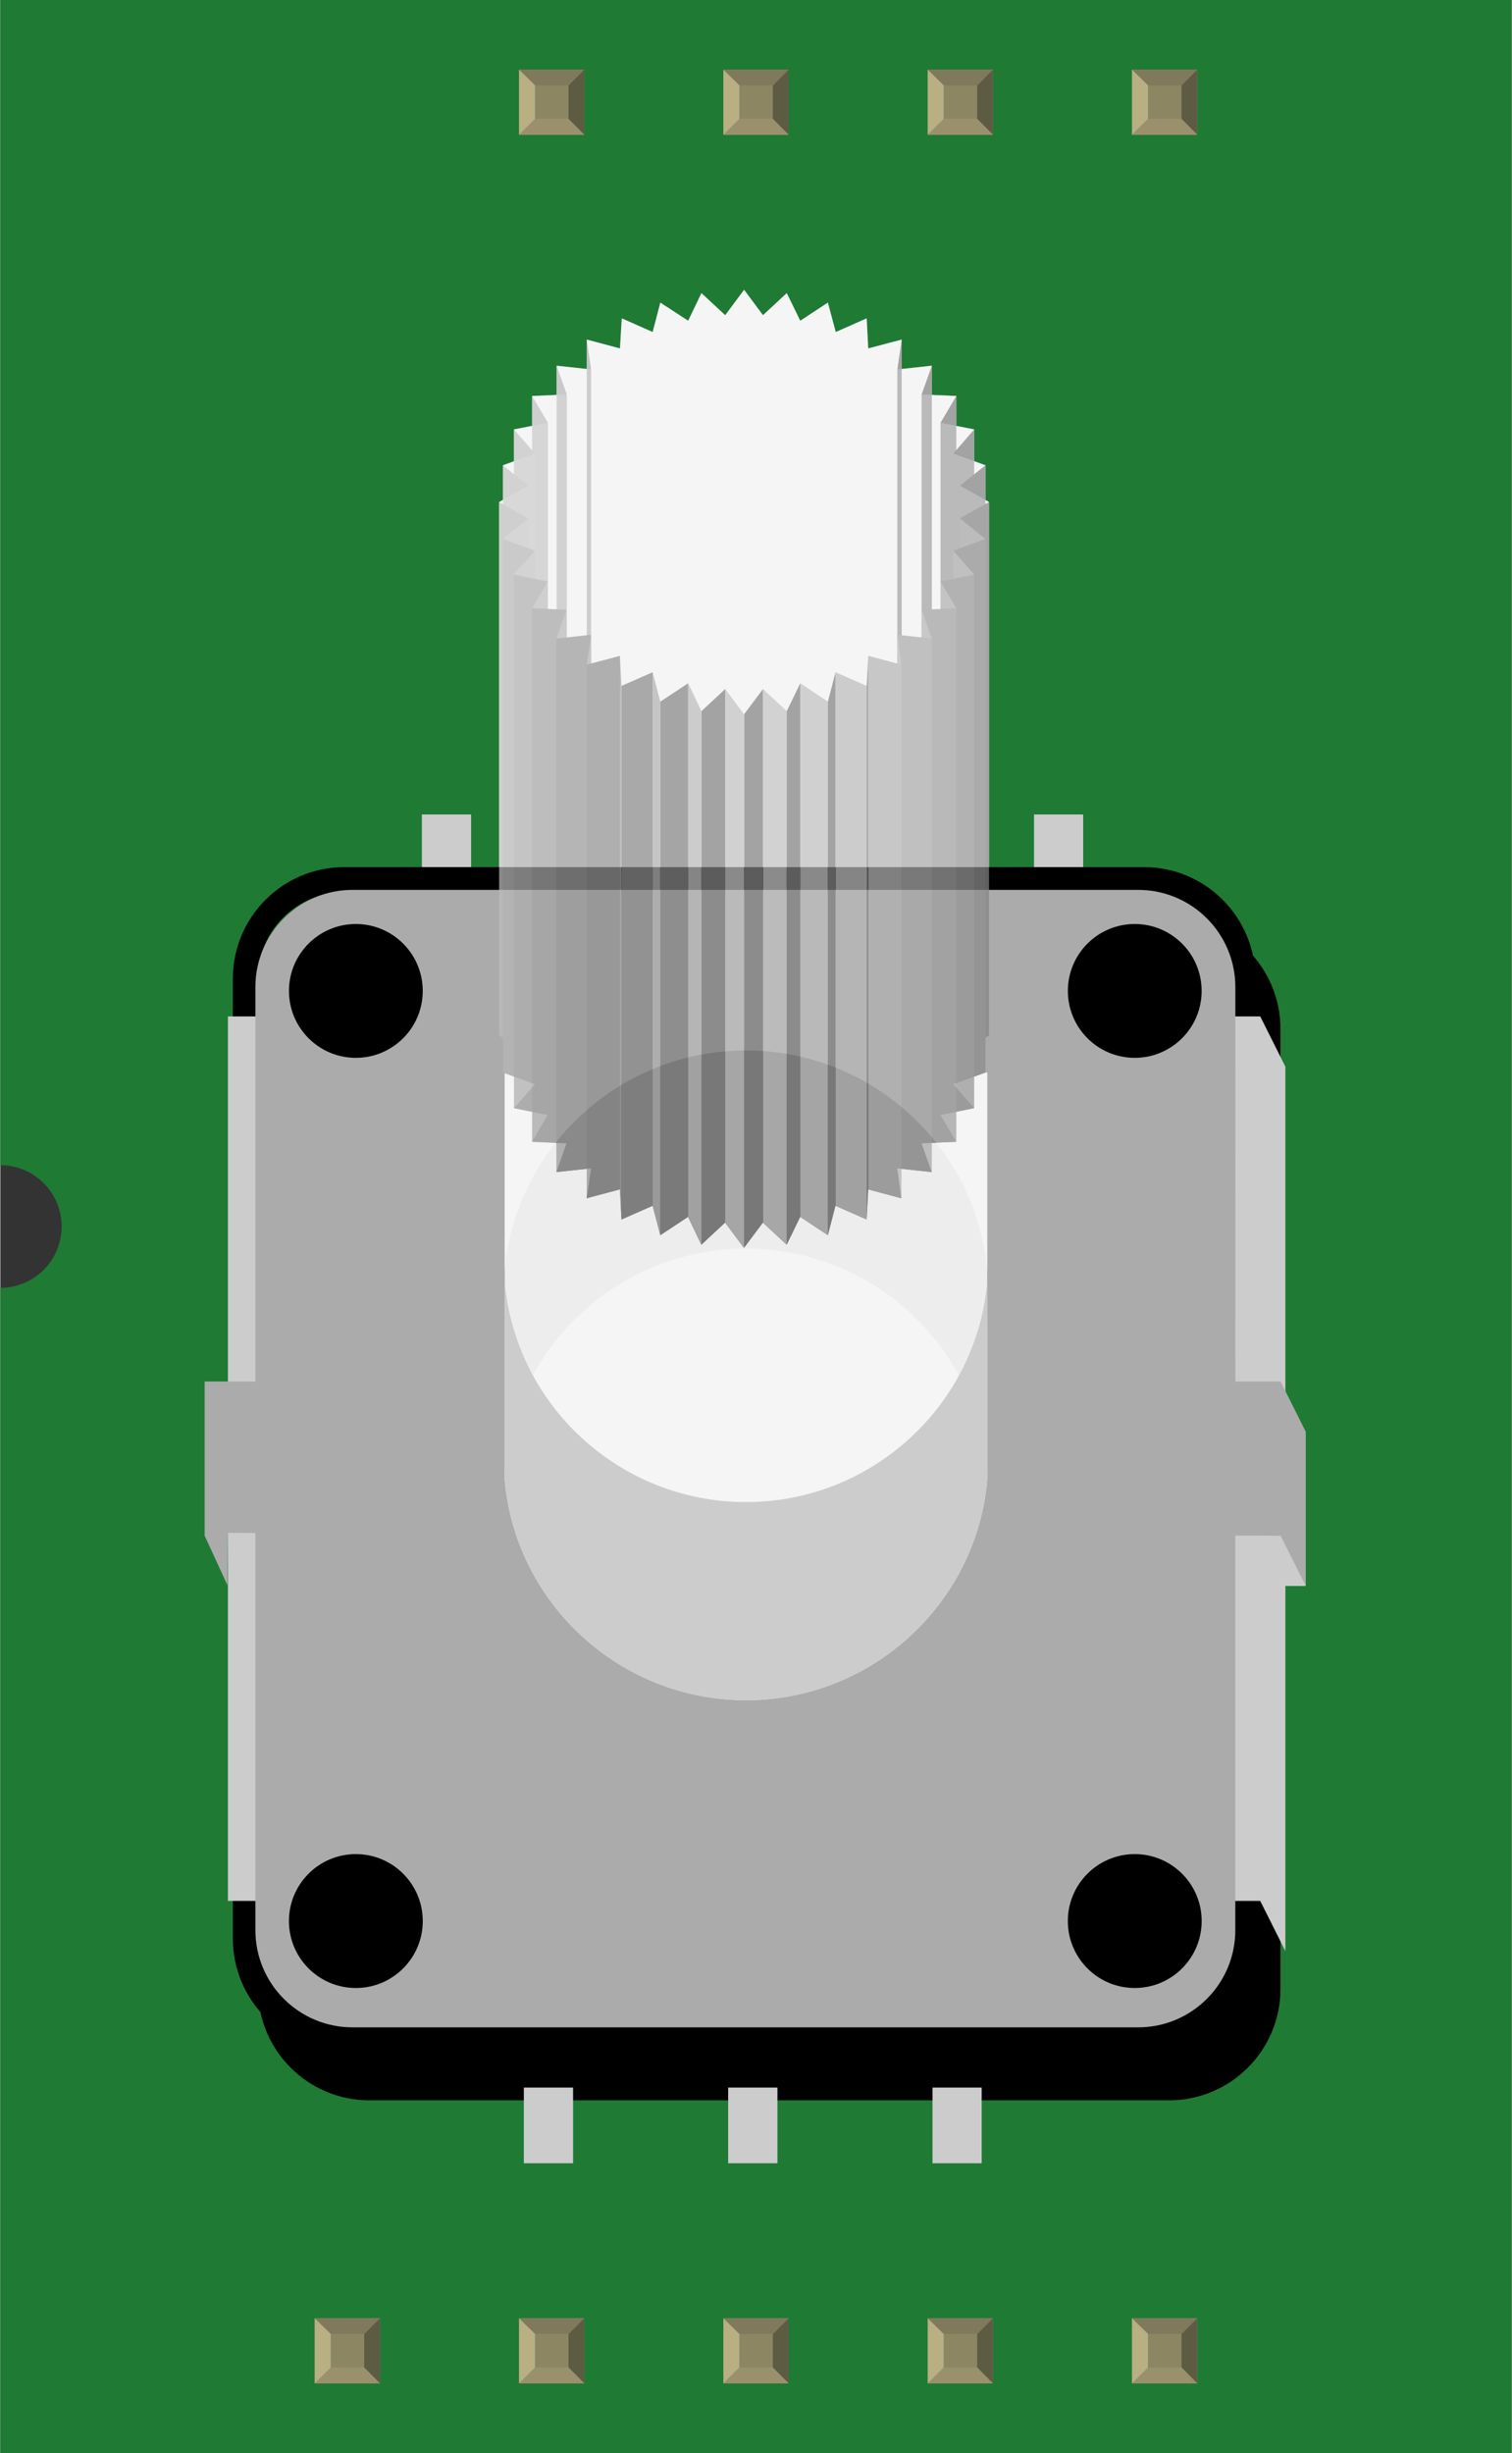 <?xml version='1.0' encoding='UTF-8' standalone='no'?>
<!-- Created with Fritzing (http://www.fritzing.org/) -->
<svg xmlns="http://www.w3.org/2000/svg" width="0.74in" x="0in" version="1.2" y="0in"  height="1.2in" viewBox="0 0 739.681 1200" baseProfile="tiny" xmlns:svg="http://www.w3.org/2000/svg">
 <rect x="0" y="0" width="739.681" height="1200" fill="#333333" stroke="none"/>
 <desc>Fritzing breadboard generated by brd2svg</desc>
 <g id="breadboard">
  <g id="icon">
   <path fill="#1F7A34" stroke="none" stroke-width="0" d="M0,0L0,570A30,30 0 0 1 0,630L0,1200L739.681,1200L739.681,0L0,0z"/>
   <g transform="translate(100,141.75)">
    <g>
     <g>
      <rect width="24.069" x="405.903" y="256.681" fill="#CCCCCC" height="37.028"/>
      <rect width="24.097" x="305.875" y="256.681" fill="#CCCCCC" height="37.028"/>
      <rect width="24.083" x="205.889" y="256.681" fill="#CCCCCC" height="37.028"/>
      <rect width="24.097" x="106.306" y="256.681" fill="#CCCCCC" height="37.028"/>
     </g>
     <polygon fill="#FFFFFF" points="383.889,103.819,382.139,102.847,382.139,85.847,376.625,83.847,376.625,68.306,367.875,66.583,367.875,51.958,355.889,51.431,355.889,37.139,341.139,38.75,341.139,24.361,324.764,28.694,324.014,13.972,308.875,20.681,305.014,6.278,291.5,15.153,284.889,1.625,273.264,12.444,264.014,0,254.764,12.444,243.139,1.625,236.639,15.153,223.014,6.278,219.264,20.681,204.139,13.972,203.264,28.694,187.014,24.361,187.014,38.75,172.264,37.139,172.264,51.431,160.264,51.958,160.264,66.569,151.375,68.306,151.375,83.889,146.014,85.847,146.014,102.764,144.125,103.819,144.125,364.847,146.014,365.917,146.014,382.931,151.375,384.903,151.375,400.347,160.264,402.153,160.264,416.806,172.139,417.347,172.139,431.639,187.014,430.042,187.014,444.417,203.264,440.083,204,454.819,219.264,448.083,223.014,462.5,236.639,453.514,243.139,467.153,254.764,456.319,264.014,468.667,273.264,456.319,284.889,467.153,291.5,453.514,305.014,462.5,308.75,448.083,324.014,454.819,324.764,440.083,341.014,444.417,341.014,430.028,355.889,431.639,355.889,417.347,367.875,416.806,367.875,402.125,376.625,400.347,376.625,384.944,382.139,382.931,382.139,365.833,383.889,364.847"/>
     <g id="breadboard_1_">
      <path stroke="#000000" stroke-width="12.258" d="M520.403,831.181c0,26.708,-21.694,48.403,-48.375,48.403L80.639,879.583c-26.75,0,-48.403,-21.708,-48.403,-48.403L32.236,361.583c0,-26.722,21.667,-48.417,48.403,-48.417l391.375,0c26.708,0,48.375,21.708,48.375,48.417L520.389,831.181L520.403,831.181z"/>
      <rect width="526.569" x="12.306" y="558.681" fill="#CCCCCC" height="75.417"/>
      <rect width="24.069" x="356.222" y="879.472" fill="#CCCCCC" height="37.028"/>
      <rect width="24.111" x="256.222" y="879.472" fill="#CCCCCC" height="37.028"/>
      <rect width="24.097" x="156.222" y="879.472" fill="#CCCCCC" height="37.028"/>
      <path fill="none" stroke="#000000" stroke-width="12.258" d="M508.097,806.611c0,26.736,-21.694,48.431,-48.389,48.431L68.333,855.042c-26.722,0,-48.389,-21.708,-48.389,-48.431L19.944,336.972c0,-26.708,21.681,-48.403,48.389,-48.403l391.375,0c26.722,0,48.389,21.708,48.389,48.403L508.097,806.611L508.097,806.611z"/>
      <polygon fill="#CCCCCC" points="528.931,380.056,528.931,812.722,516.625,788.167,11.389,788.167,11.389,355.472,516.625,355.472"/>
      <polygon fill="#ABABAB" points="538.917,558.681,538.917,634.097,526.597,609.514,11.389,608.111,11.153,633.75,0,609.514,0,534.083,526.597,534.083"/>
      <path fill="#ABABAB" d="M504.417,802.458c0,26.278,-21.292,47.556,-47.569,47.556L72.403,850.014c-26.264,0,-47.569,-21.278,-47.569,-47.556L24.833,341.125c0,-26.264,21.306,-47.556,47.569,-47.556l384.472,0c26.25,0,47.569,21.306,47.569,47.556L504.417,802.458L504.417,802.458z"/>
      <circle cx="455.208" cy="798.014" r="32.75"/>
      <circle cx="74" cy="798.014" r="32.75"/>
      <circle cx="455.208" cy="343" r="32.736"/>
      <circle cx="74" cy="343" r="32.736"/>
     </g>
     <path fill="#666666" d="M146.806,577.125c5.111,-60.514,56.278,-108.069,118.111,-108.069s113,47.556,118.111,108.069l0,-96.931c-5.111,-60.514,-56.278,-108.069,-118.111,-108.069s-113,47.556,-118.111,108.069L146.806,577.125z"/>
     <path opacity="0.88" fill="#FFFFFF" enable-background="new    " d="M366.389,388.667l10.236,11.681l-16.5,3.361l7.75,13.097l-17,0.764l4.986,14.069l-16.889,-1.833l2.014,14.611l-16.25,-4.333l-0.75,14.736l-15.264,-6.708L304.986,462.5l-13.514,-8.972l-6.639,13.625l-11.625,-10.819l-9.25,12.347l-9.25,-12.347l-11.625,10.819l-6.5,-13.625L223.014,462.5l-3.764,-14.389l-15.25,6.708l-0.764,-14.736l-16.25,4.333l2.125,-14.611l-17,1.833l4.986,-14.069l-16.875,-0.764l7.625,-13.097L151.389,400.347l10.25,-11.681l-14.819,-5.458l0,198.694c5.111,60.5,56.278,108.069,118.111,108.069s113,-47.569,118.111,-108.069L383.042,382.931l-0.889,0L366.389,388.667z"/>
     <g>
      <g opacity="0.72">
       <g>
        <g enable-background="new    ">
         <g>
          <polygon fill="#808080" points="341.139,24.361,341.139,285.403,339,300,339,38.972"/>
         </g>
         <g>
          <polygon fill="#A9A9A9" points="189.139,38.972,189.139,300,187.014,285.403,187.014,24.361"/>
         </g>
         <g>
          <polygon fill="#B4B4B4" points="177.264,51.208,177.264,312.236,172.264,298.167,172.264,37.139"/>
         </g>
         <g>
          <polygon fill="#808080" points="355.889,37.139,355.889,298.167,350.889,312.236,350.889,51.208"/>
         </g>
         <g>
          <polygon fill="#BCBCBC" points="168.014,65.056,168.014,326.097,160.264,313,160.264,51.958"/>
         </g>
         <g>
          <polygon fill="#808080" points="367.875,51.958,367.875,313,360.139,326.097,360.139,65.056"/>
         </g>
         <g>
          <polygon fill="#808080" points="376.625,68.306,376.625,329.347,366.389,341.139,366.389,80.111"/>
         </g>
         <g>
          <polygon fill="#C0C0C0" points="161.639,80.111,161.639,341.139,151.375,329.347,151.375,68.306"/>
         </g>
         <g>
          <polygon fill="#808080" points="382.139,85.847,382.139,346.875,369.625,356.833,369.625,95.806"/>
         </g>
         <g>
          <polygon fill="#C0C0C0" points="158.389,95.806,158.389,356.833,146.014,346.875,146.014,85.847"/>
         </g>
         <g>
          <polygon fill="#848484" points="383.889,103.819,383.889,364.847,369.625,372.861,369.625,111.833"/>
         </g>
         <g>
          <polygon fill="#BCBCBC" points="158.389,111.833,158.389,372.861,144.125,364.847,144.125,103.819"/>
         </g>
         <g>
          <polygon fill="#B6B6B6" points="161.639,127.639,161.639,388.667,146.014,382.931,146.014,121.903"/>
         </g>
         <g>
          <polygon fill="#8B8B8B" points="382.139,121.903,382.139,382.931,366.389,388.667,366.389,127.639"/>
         </g>
         <g>
          <polygon fill="#949494" points="376.625,139.319,376.625,400.347,360.139,403.708,360.139,142.681"/>
         </g>
         <g>
          <polygon fill="#ADADAD" points="167.875,142.681,167.875,403.708,151.375,400.347,151.375,139.319"/>
         </g>
         <g>
          <polygon fill="#A3A3A3" points="177.125,156.528,177.125,417.569,160.264,416.806,160.264,155.778"/>
         </g>
         <g>
          <polygon fill="#9E9E9E" points="367.875,155.778,367.875,416.806,350.889,417.569,350.889,156.528"/>
         </g>
         <g>
          <polygon fill="#999999" points="189.139,168.764,189.139,429.806,172.139,431.639,172.139,170.597"/>
         </g>
         <g>
          <polygon fill="#A8A8A8" points="355.889,170.597,355.889,431.639,339,429.806,339,168.764"/>
         </g>
         <g>
          <polygon fill="#B1B1B1" points="341.014,183.375,341.014,444.417,324.764,440.083,324.764,179.056"/>
         </g>
         <g>
          <polygon fill="#909090" points="203.264,179.056,203.264,440.083,187.014,444.417,187.014,183.375"/>
         </g>
         <g>
          <polygon fill="#A3A3A3" points="204,193.778,204,454.819,203.264,440.083,203.264,179.056"/>
         </g>
         <g>
          <polygon fill="#808080" points="324.764,179.056,324.764,440.083,324.014,454.819,324.014,193.778"/>
         </g>
         <g>
          <polygon fill="#888888" points="219.264,187.069,219.264,448.083,204,454.819,204,193.778"/>
         </g>
         <g>
          <polygon fill="#B9B9B9" points="324.014,193.778,324.014,454.819,308.75,448.083,308.75,187.069"/>
         </g>
         <g>
          <polygon fill="#AFAFAF" points="223.014,201.458,223.014,462.5,219.264,448.083,219.264,187.069"/>
         </g>
         <g>
          <polygon fill="#828282" points="236.639,192.472,236.639,453.514,223.014,462.5,223.014,201.458"/>
         </g>
         <g>
          <polygon fill="#BEBEBE" points="305.014,201.458,305.014,462.5,291.5,453.514,291.5,192.472"/>
         </g>
         <g>
          <polygon fill="#808080" points="308.75,187.069,308.75,448.083,305.014,462.5,305.014,201.458"/>
         </g>
         <g>
          <polygon fill="#808080" points="254.764,195.292,254.764,456.319,243.139,467.153,243.139,206.111"/>
         </g>
         <g>
          <polygon fill="#C0C0C0" points="284.889,206.111,284.889,467.153,273.264,456.319,273.264,195.292"/>
         </g>
         <g>
          <polygon fill="#808080" points="291.5,192.472,291.5,453.514,284.889,467.153,284.889,206.111"/>
         </g>
         <g>
          <polygon fill="#B9B9B9" points="243.139,206.111,243.139,467.153,236.639,453.514,236.639,192.472"/>
         </g>
         <g>
          <polygon fill="#808080" points="273.264,195.292,273.264,456.319,264.014,468.667,264.014,207.625"/>
         </g>
         <g>
          <polygon fill="#BFBFBF" points="264.014,207.625,264.014,468.667,254.764,456.319,254.764,195.292"/>
         </g>
         <g opacity="0.36">
          <polygon fill="#D7D7D7" points="369.625,111.833,382.139,121.903,366.389,127.639,376.625,139.319,360.139,142.681,367.875,155.778,350.889,156.528,355.889,170.597,339,168.764,341.014,183.375,324.764,179.056,324.014,193.778,308.75,187.069,305.014,201.458,291.5,192.472,284.889,206.111,273.264,195.292,264.014,207.625,254.764,195.292,243.139,206.111,236.639,192.472,223.014,201.458,219.264,187.069,204,193.778,203.264,179.056,187.014,183.375,189.139,168.764,172.139,170.597,177.125,156.528,160.264,155.778,167.875,142.681,151.375,139.319,161.639,127.639,146.014,121.903,158.389,111.833,144.125,103.819,158.389,95.806,146.014,85.847,161.639,80.111,151.375,68.306,168.014,65.056,160.264,51.958,177.264,51.208,172.264,37.139,189.139,38.972,187.014,24.361,203.264,28.694,204.139,13.972,219.264,20.681,223.014,6.278,236.639,15.153,243.139,1.625,254.764,12.444,264.014,0,273.264,12.444,284.889,1.625,291.5,15.153,305.014,6.278,308.875,20.681,324.014,13.972,324.764,28.694,341.139,24.361,339,38.972,355.889,37.139,350.889,51.208,367.875,51.958,360.139,65.056,376.625,68.306,366.389,80.111,382.139,85.847,369.625,95.806,383.889,103.819"/>
         </g>
        </g>
       </g>
      </g>
     </g>
     <path fill="#CCCCCC" d="M383.042,484.986c-5.111,60.514,-56.278,108.069,-118.111,108.069s-113.014,-47.556,-118.111,-108.069l0,96.931c5.111,60.5,56.278,108.069,118.111,108.069s113,-47.569,118.111,-108.069L383.042,484.986z"/>
    </g>
   </g>
  </g>
  <g transform="translate(153.875,1134.05)">
   <rect width="31.93" x="0" y="0" fill="#8D8C8C" height="31.9" id="connector0pin"/>
   <rect width="16.444" x="7.792" y="7.735" fill="#8C8663" height="16.415"/>
   <polygon fill="#B8AF82" points="0,31.9,7.792,24.137,7.792,6.972,0,0"/>
   <polygon fill="#80795B" points="24.208,7.763,7.903,7.763,0,0,31.93,0"/>
   <polygon fill="#5E5B43" points="24.208,24.137,24.208,7.763,31.93,0,31.93,31.9"/>
   <polygon fill="#9A916C" points="0,31.9,7.875,24.137,24.208,24.137,31.93,31.9"/>
  </g>
  <g transform="translate(253.875,1134.05)">
   <rect width="31.93" x="0" y="0" fill="#8D8C8C" height="31.9" id="connector1pin"/>
   <rect width="16.444" x="7.792" y="7.735" fill="#8C8663" height="16.415"/>
   <polygon fill="#B8AF82" points="0,31.9,7.792,24.137,7.792,6.972,0,0"/>
   <polygon fill="#80795B" points="24.208,7.763,7.903,7.763,0,0,31.93,0"/>
   <polygon fill="#5E5B43" points="24.208,24.137,24.208,7.763,31.93,0,31.93,31.9"/>
   <polygon fill="#9A916C" points="0,31.9,7.875,24.137,24.208,24.137,31.93,31.9"/>
  </g>
  <g transform="translate(253.875,34.05)">
   <rect width="31.93" x="0" y="0" fill="#8D8C8C" height="31.9" id="connector8pin"/>
   <rect width="16.444" x="7.792" y="7.735" fill="#8C8663" height="16.415"/>
   <polygon fill="#B8AF82" points="0,31.9,7.792,24.137,7.792,6.972,0,0"/>
   <polygon fill="#80795B" points="24.208,7.763,7.903,7.763,0,0,31.93,0"/>
   <polygon fill="#5E5B43" points="24.208,24.137,24.208,7.763,31.93,0,31.93,31.9"/>
   <polygon fill="#9A916C" points="0,31.9,7.875,24.137,24.208,24.137,31.93,31.9"/>
  </g>
  <g transform="translate(353.875,1134.05)">
   <rect width="31.93" x="0" y="0" fill="#8D8C8C" height="31.9" id="connector2pin"/>
   <rect width="16.444" x="7.792" y="7.735" fill="#8C8663" height="16.415"/>
   <polygon fill="#B8AF82" points="0,31.9,7.792,24.137,7.792,6.972,0,0"/>
   <polygon fill="#80795B" points="24.208,7.763,7.903,7.763,0,0,31.93,0"/>
   <polygon fill="#5E5B43" points="24.208,24.137,24.208,7.763,31.93,0,31.93,31.9"/>
   <polygon fill="#9A916C" points="0,31.9,7.875,24.137,24.208,24.137,31.93,31.9"/>
  </g>
  <g transform="translate(353.875,34.05)">
   <rect width="31.93" x="0" y="0" fill="#8D8C8C" height="31.9" id="connector7pin"/>
   <rect width="16.444" x="7.792" y="7.735" fill="#8C8663" height="16.415"/>
   <polygon fill="#B8AF82" points="0,31.9,7.792,24.137,7.792,6.972,0,0"/>
   <polygon fill="#80795B" points="24.208,7.763,7.903,7.763,0,0,31.93,0"/>
   <polygon fill="#5E5B43" points="24.208,24.137,24.208,7.763,31.93,0,31.93,31.9"/>
   <polygon fill="#9A916C" points="0,31.9,7.875,24.137,24.208,24.137,31.93,31.9"/>
  </g>
  <g transform="translate(453.875,1134.05)">
   <rect width="31.93" x="0" y="0" fill="#8D8C8C" height="31.9" id="connector3pin"/>
   <rect width="16.444" x="7.792" y="7.735" fill="#8C8663" height="16.415"/>
   <polygon fill="#B8AF82" points="0,31.9,7.792,24.137,7.792,6.972,0,0"/>
   <polygon fill="#80795B" points="24.208,7.763,7.903,7.763,0,0,31.93,0"/>
   <polygon fill="#5E5B43" points="24.208,24.137,24.208,7.763,31.93,0,31.93,31.9"/>
   <polygon fill="#9A916C" points="0,31.9,7.875,24.137,24.208,24.137,31.93,31.9"/>
  </g>
  <g transform="translate(453.875,34.05)">
   <rect width="31.93" x="0" y="0" fill="#8D8C8C" height="31.9" id="connector6pin"/>
   <rect width="16.444" x="7.792" y="7.735" fill="#8C8663" height="16.415"/>
   <polygon fill="#B8AF82" points="0,31.9,7.792,24.137,7.792,6.972,0,0"/>
   <polygon fill="#80795B" points="24.208,7.763,7.903,7.763,0,0,31.93,0"/>
   <polygon fill="#5E5B43" points="24.208,24.137,24.208,7.763,31.93,0,31.93,31.9"/>
   <polygon fill="#9A916C" points="0,31.9,7.875,24.137,24.208,24.137,31.93,31.9"/>
  </g>
  <g transform="translate(553.875,1134.05)">
   <rect width="31.93" x="0" y="0" fill="#8D8C8C" height="31.9" id="connector4pin"/>
   <rect width="16.444" x="7.792" y="7.735" fill="#8C8663" height="16.415"/>
   <polygon fill="#B8AF82" points="0,31.9,7.792,24.137,7.792,6.972,0,0"/>
   <polygon fill="#80795B" points="24.208,7.763,7.903,7.763,0,0,31.93,0"/>
   <polygon fill="#5E5B43" points="24.208,24.137,24.208,7.763,31.93,0,31.93,31.9"/>
   <polygon fill="#9A916C" points="0,31.9,7.875,24.137,24.208,24.137,31.93,31.9"/>
  </g>
  <g transform="translate(553.875,34.05)">
   <rect width="31.93" x="0" y="0" fill="#8D8C8C" height="31.9" id="connector5pin"/>
   <rect width="16.444" x="7.792" y="7.735" fill="#8C8663" height="16.415"/>
   <polygon fill="#B8AF82" points="0,31.9,7.792,24.137,7.792,6.972,0,0"/>
   <polygon fill="#80795B" points="24.208,7.763,7.903,7.763,0,0,31.93,0"/>
   <polygon fill="#5E5B43" points="24.208,24.137,24.208,7.763,31.93,0,31.93,31.9"/>
   <polygon fill="#9A916C" points="0,31.9,7.875,24.137,24.208,24.137,31.93,31.9"/>
  </g>
 </g>
</svg>
